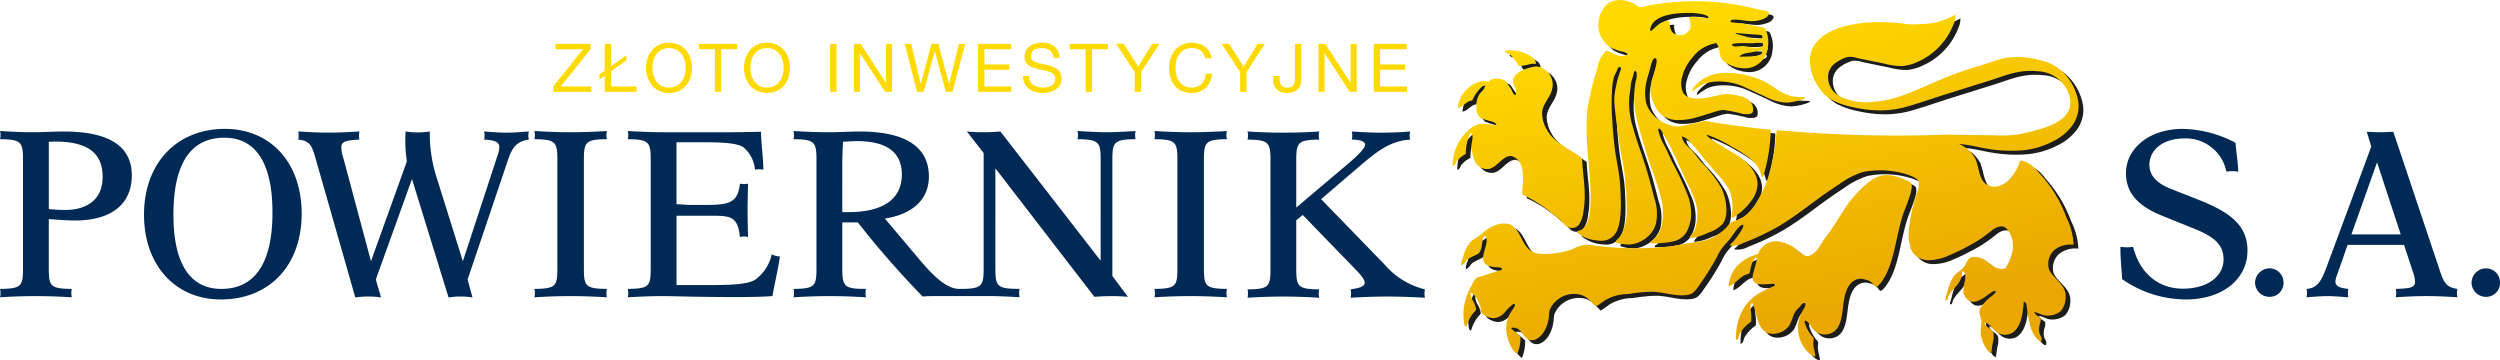 <svg xmlns="http://www.w3.org/2000/svg" xmlns:xlink="http://www.w3.org/1999/xlink" width="326.272" height="47.027" viewBox="0 0 326.272 47.027"><defs><style>.a{fill:#1d1d1b;}.b{fill:url(#a);}.c{fill:#002a55;}.d{fill:#ffda00;}</style><linearGradient id="a" x1="0.328" y1="0.04" x2="0.609" y2="0.892" gradientUnits="objectBoundingBox"><stop offset="0" stop-color="#ffda00"/><stop offset="1" stop-color="#e9a700"/></linearGradient></defs><g transform="translate(-420.593 -43.919)"><path class="a" d="M657.534,90.714a4.472,4.472,0,0,1-.928-5.972c.1-.2.4-.715.086-.78-.23-.049-.51.392-.635.529a5.913,5.913,0,0,0-.548.59,6.164,6.164,0,0,0-.379.886c-.132.3-.233.628-.38.886a2.625,2.625,0,0,1-1.88,1.119c-2.4.255-2.227-2.5-2.975-4.01-.381.141-.228.685-.19,1.119a4.793,4.793,0,0,1,.021,1.328,4.835,4.835,0,0,0-1.456,1.54c-.144.3-.132.734-.527.845,0-3.082,1.153-4.953,3.06-6.121.631-.384,1.338-.647,2.047-.994,0-.113-.084-.151-.126-.228-1.2.011-3.057.491-2.766-1.141.068-.381.228-.779.315-1.2.04-.187.122-.385.15-.553.017-.1.148-.258.127-.38-.019-.1-.124-.133-.277-.122-.685.89-.617,1.982-.82,2.1-1.166.194-1.658,1.346-2.661,1.635.262-2.443,1.8-3.606,3.863-4.245A2.508,2.508,0,0,1,653.06,75.9a4.732,4.732,0,0,1,2.787,1.248c.386.3.888.882,1.6.612a2.967,2.967,0,0,0,1.267-1.267c.336-.547.723-1.091,1.035-1.5.751-.993,1.32-2.016,2-3.039a14.6,14.6,0,0,1,3.61-3.972,3.458,3.458,0,0,1,2.3-.715,6.143,6.143,0,0,1,1.783.46c.4.167,1.052.347,1.193.658.216.479-.172,1.534-.3,1.9-.206.608-.414,1.114-.613,1.643-1.156,3.066-1.2,6.962-3.082,9.415-.137.179-.452.529-.59.529-.167,0-.365-.342-.464-.445a1.759,1.759,0,0,0-1.013-.529,1.65,1.65,0,0,0-1.31.088c-1.007.54-1.323,1.779-1.5,3.164-.17,1.346-.3,2.8-1.162,3.5a2.068,2.068,0,0,1-2.257.172,2.962,2.962,0,0,1-.824-.822c-.2-.289-.371-.671-.865-.761a4.811,4.811,0,0,0,.844,1.837c.11.16.353.382.38.507s-.048.448-.041.654c.016.631.24,1.152.274,1.708A1.075,1.075,0,0,1,657.534,90.714Zm-39.3-1.434a5.481,5.481,0,0,1-.465-1.815,4.082,4.082,0,0,1,.822-2.616c.126-.213.411-.579.3-.719-.1-.122-.172-.034-.337.084a6.089,6.089,0,0,0-.887.867,2.146,2.146,0,0,1-1.477.863c-.566.016-1.495-.346-1.666-.8-.119-.312-.058-.6-.148-.845a5.371,5.371,0,0,0-.318-.673,2.416,2.416,0,0,0-.929-1.057,1.976,1.976,0,0,0,.317,1.122,2.848,2.848,0,0,1,.4,1.094c0,.145-.26.355-.38.507a4.938,4.938,0,0,0-.8,1.5c-.032.084-.063.232-.169.274-.245-.168-.216-.529-.253-.8a6.972,6.972,0,0,1,.864-4.283c.259-.48.458-1.148.908-1.35a8.536,8.536,0,0,1,.845-.255c.528-.172,1.055-.354,1.645-.548.231-.076.749-.126.718-.316-.038-.232-.646-.205-.887-.232a3.635,3.635,0,0,1-.908-.19c-1.409-.578-.17-2.225-.211-3.333a.952.952,0,0,0-.229-.608c-.376.323-.3.78-.383,1.2a2.294,2.294,0,0,1-.381,1.1,4.65,4.65,0,0,1-.719.38,5.456,5.456,0,0,0-.716.382c-.369.273-.425.718-.906.821a2.554,2.554,0,0,1,.274-1.073,4.52,4.52,0,0,1,1.057-2.05c.406-.331,1.121-.708,1.525-1.073a4.419,4.419,0,0,1,1.534-.974,2.868,2.868,0,0,1,2.067-.125c1.035.491,1.351,1.958,2.092,2.891a2.323,2.323,0,0,0,1.581.909,8.413,8.413,0,0,0,2.322-.087,10.655,10.655,0,0,0,2.027-.464,5.231,5.231,0,0,1,1.836-.633,10.237,10.237,0,0,1,1.288.149,40.806,40.806,0,0,0,9.455.1c1.237-.152,2.412-.414,3.694-.612a5.736,5.736,0,0,0,3.862-1.857,4.344,4.344,0,0,1,.7-.719l.044-.019a11.427,11.427,0,0,0,1.6-.715,6.666,6.666,0,0,0,1.711-2.028,16.245,16.245,0,0,0,1.223-2.492,22.755,22.755,0,0,0,.764-2.876,15.64,15.64,0,0,0,.312-1.643c.086-.765.172-1.536.253-2.236a174.338,174.338,0,0,0,21.55.613c.585-.027,1.183-.012,1.774,0,1.7.034,3.609.022,5.467.083a16.14,16.14,0,0,0,1.75-.034,10.5,10.5,0,0,0,1.649-.239,24.267,24.267,0,0,0,2.912-.8c1.615-.582,3.735-1.644,3.081-4.071a4.443,4.443,0,0,0-4.178-3.23c-2.389-.27-4.273.593-6.143,1.183-1.913.6-3.775,1.187-5.656,1.769-1.852.579-3.687,1.247-5.635,1.777a12.635,12.635,0,0,1-3.335.377,16.171,16.171,0,0,1-3.291-.419,10.277,10.277,0,0,1-2.767-.951,5.021,5.021,0,0,1-1.836-1.859,6.023,6.023,0,0,1-.993-2.72c-.228-2.411,1.257-3.683,2.892-4.454,2.482-1.173,6.315-1.347,9.688-.864a9.4,9.4,0,0,0,1.773,0,8.909,8.909,0,0,0,4.474-1.165c.049.008.093-.1.161-.113a2.782,2.782,0,0,1-.241,1.214,8.791,8.791,0,0,1-4.605,4.936,6.021,6.021,0,0,1-2.132.613,9.208,9.208,0,0,1-2.384-.335c-1.107-.221-2.256-.457-3.418-.7a2.886,2.886,0,0,0-1.353-.149,5.153,5.153,0,0,0-1.583.8,2.286,2.286,0,0,0-.906,1.457,2.792,2.792,0,0,0,1.688,2.956,7.8,7.8,0,0,0,4.03.654,14.309,14.309,0,0,0,3.905-.821c2.26-.8,4.432-1.922,6.713-2.767,1.7-.635,3.564-1.164,5.339-1.752a9.825,9.825,0,0,1,1.9-.465,10.752,10.752,0,0,1,4.221.4,5.974,5.974,0,0,1,3.019,1.708,7.049,7.049,0,0,1,1.687,3.038,4.351,4.351,0,0,1-.654,3.736,6.917,6.917,0,0,1-2.616,2.111,10.738,10.738,0,0,1-3.632,1.1,18.156,18.156,0,0,1-4.474-.125c-1.391-.194-2.514-.556-4.052-.674a4.395,4.395,0,0,1,2.174,2.024c.383,1.035.454,2.389,1.16,3.062a1.939,1.939,0,0,0,1.647.442,3.041,3.041,0,0,0,1.392-.715,5.926,5.926,0,0,0,1.584-2.642,4.226,4.226,0,0,1,2.68,1.815,16.945,16.945,0,0,1,3.378,5.615,8.736,8.736,0,0,1,.928,3.545,3.392,3.392,0,0,0-2.574.738,2.505,2.505,0,0,0-.656,2.45c.525,1.312,2.484,1.993,2.154,4.032a2.613,2.613,0,0,1-.634,1.457,2.7,2.7,0,0,1-1.668.571c-.749.03-1.135-.377-1.772-.468a.994.994,0,0,0,.381.468c.122.1.426.255.464.422a2.244,2.244,0,0,1-.127.738,2.54,2.54,0,0,0-.041,1.1c.115.441.437.634.233,1.076-.242.031-.409-.179-.55-.316-.917-.9-1.106-2.655-1.351-4.283-.04-.263-.064-.514-.379-.552-.122,1.754-.4,3.306-1.48,4.055a1.87,1.87,0,0,1-2.088-.13c-.53-.41-.842-1.027-1.542-1.225.071.685.98.773,1.161,1.4a3.236,3.236,0,0,1-.105,1.328c-.072.441-.131.859-.189,1.289-.234-.022-.393-.239-.528-.422a5.576,5.576,0,0,1-.845-2.005,12.259,12.259,0,0,1,.107-1.624c-.018-.685-.474-1.175-.169-1.818a6.144,6.144,0,0,1,1.582-1.643c.174-.164.4-.319.464-.552-.282-.152-.574.126-.823.3-.6.414-1.795,1.453-2.7.905a1.763,1.763,0,0,1-.718-1.012,5.619,5.619,0,0,1,.19-1.559c.074-.487.155-1.165-.359-1.29.038,1.746-1.3,2.153-1.836,3.4-.042.1-.055.517-.275.422-.123-.049-.076-.057-.065-.19a4.143,4.143,0,0,1,.192-.632,6.323,6.323,0,0,1,.929-2.363c.351-.433.914-.711,1.244-1.1.4-.472.451-1.286,1.246-1.37a2.611,2.611,0,0,1,1.224.229c.973.4,1.479,1.59,2.975,1.27.682-1.08,1.428-2.814.7-4.352-.239-.5-.544-1.126-1.224-1.138a2.1,2.1,0,0,0-1.224.526c-.362.266-.681.525-.993.76a16.478,16.478,0,0,1-2.174,1.331,25.652,25.652,0,0,1-2.364,1.139,6.417,6.417,0,0,1-2.85.653,2.471,2.471,0,0,1-2.152-1.351,6.16,6.16,0,0,1-.252-3.081,21.262,21.262,0,0,1,.97-4.283,2.842,2.842,0,0,0,.275-1.5c-.119-.445-.932-.757-1.352-.909a11.513,11.513,0,0,0-5.929-.38,10.426,10.426,0,0,0-3,1.521c-.94.62-1.851,1.233-2.679,1.838-1.726,1.258-3.438,2.6-5.319,3.713a31.776,31.776,0,0,1-4.6,2.176,2.7,2.7,0,0,1-1.771.335c-.018-.16.164-.228.252-.316a8.627,8.627,0,0,0,1.2-1.582,1.778,1.778,0,0,0,.317-.761c-.241-.118-.461.144-.59.277-.481.487-.83,1.134-1.288,1.667-.309.362-.625.692-.907,1.058a7.065,7.065,0,0,0-.718,1.244,33.539,33.539,0,0,1-2.279,3.606,3.778,3.778,0,0,1-.907,1.058c-.8.46-2.34.229-3.315.042a14.657,14.657,0,0,0-1.667-.232,12.646,12.646,0,0,0-1.773.083c-.588.042-1.154.157-1.709.211a5.924,5.924,0,0,0-2.955.844c-.367.266-.722.535-1.12.784-.785-.671-1.177-1.427-2.342-1.606a3.46,3.46,0,0,0-3.716,2.07,5.069,5.069,0,0,0-.105.886c-.151,1.305-.8,2.655-1.9,3a1.374,1.374,0,0,1-.55.019c-1.05-.232-1.047-1.811-2.469-1.583.008.133.157.213.254.3a11.11,11.11,0,0,1,.949.821,5.255,5.255,0,0,1-.42,2.283A2.569,2.569,0,0,1,618.235,89.28Zm14.2-13.128c-.113-.027-.332-.068-.36-.148-.055-.16.283-.419.36-.506.923-1.039,1.186-2.872,1.055-4.748-.039-.559-.018-1.072-.085-1.586-.068-.529-.092-1.05-.126-1.56a26,26,0,0,0-.464-2.914c-.342-1.913-.621-3.956-.845-5.953a10.376,10.376,0,0,1-.085-1.624,9.834,9.834,0,0,1,.233-1.457,8.265,8.265,0,0,1,.338-1.351c.073-.19.14-.437.211-.635.093-.247.17-.335-.063-.525-.276.065-.319.381-.421.59s-.231.448-.318.677a6.89,6.89,0,0,0-.274,1.731,28.527,28.527,0,0,0,.021,3.8c.06,1.267.176,2.5.318,3.69.219,1.845.649,3.333.738,5.257.089,1.85.188,4.106-.379,5.489a2.2,2.2,0,0,1-2.47,1.435,4.678,4.678,0,0,1-2.6-.909c-.13-.1-.234-.141-.168-.275.056-.113.413-.158.506-.209,1.351-.738,1.28-3.629,1.2-5.721-.04-1.081-.158-2.169-.231-3.249a36.634,36.634,0,0,1-.189-6.584,37.846,37.846,0,0,1,1.349-5.6,3.86,3.86,0,0,1,1.183-2.279c.722.27,1.785,1.138,2.744.506a1.008,1.008,0,0,0-.527-.316,6.753,6.753,0,0,1-1.858-.654,3.937,3.937,0,0,1-1.35-2.005,3.749,3.749,0,0,1,.4-2.7,2.411,2.411,0,0,1,2.047-1.391,4.105,4.105,0,0,1,2.576.757,1.541,1.541,0,0,0,.276.19,5.11,5.11,0,0,0,.991-.209,32.871,32.871,0,0,1,14.015.357c.275.076.611.133.991.213.355.068.807.133.867.316.089.281-.248.578-.382.673a3.85,3.85,0,0,1-2.236.426c-.6-.033-1.171-.183-1.859-.171-.211,0-.48.039-.506.149-.056.228.217.217.445.232a21.643,21.643,0,0,1,3.459.59,2.259,2.259,0,0,1,.528.125,1.447,1.447,0,0,1,.253.529,3.747,3.747,0,0,1,.17,1.963,3.016,3.016,0,0,1-3.356,2.743,4.57,4.57,0,0,1-2.257-.8,1.585,1.585,0,0,1-.424-.441c-.339-.608-.2-1.48-.7-2.028a4.83,4.83,0,0,0-3.123,1.9,5.96,5.96,0,0,0-1.309,2.446,3.057,3.057,0,0,0,.042,1.963c.579,1.373,2.928.887,4.348.572a10.434,10.434,0,0,1,1.183-.232,4.124,4.124,0,0,1,1.265.106c.943.19,1.828.4,2.2,1.1a1.51,1.51,0,0,1,.168,1.118c-.156.335-.765.323-1.245.278a22.689,22.689,0,0,0-2.554-.529,4.312,4.312,0,0,0-1.266.274c-.779.232-1.56.5-2.365.719a8.057,8.057,0,0,1-2.722.316c-1.843-.183-2.679-1.476-3.082-3.082-.433-1.742.49-2.9.676-4.478.025-.217,0-.482-.211-.5-.319-.034-.509.851-.611,1.244-.156.582-.275.947-.4,1.434a6.42,6.42,0,0,0-.128,3.208,4.356,4.356,0,0,0,2.807,2.722,3.267,3.267,0,0,0,1.542.3,12.891,12.891,0,0,0,1.625-.361c.544-.122,1.076-.248,1.625-.358a.159.159,0,0,1,.041,0,6.429,6.429,0,0,1,1.056.171c2.471.388,4.928.719,7.556.97a22.833,22.833,0,0,1-.824,5.55c-.013.06-.115.639-.3.613-.105-.015-.156-.362-.211-.529a3.4,3.4,0,0,0-.75-1.29,5.18,5.18,0,0,0-.706-.651,17.742,17.742,0,0,0-2.236-1.437,18.542,18.542,0,0,0-3.315-1.6c-.014.167.155.266.252.356a8.979,8.979,0,0,0,1.163.8c1.579,1.035,3.423,1.787,4.5,3.332a3.454,3.454,0,0,1,.7,1.925,3.757,3.757,0,0,1-.635,1.963,8.125,8.125,0,0,1-2.3,2.278c-.086.061-.244.24-.379.126-.177-.08-.068-.255-.042-.38a5.766,5.766,0,0,0-.382-3.272,13.534,13.534,0,0,0-1.92-2.426c-.636-.8-1.347-1.568-1.984-2.385-.309-.4-.64-.807-.991-1.179a2.684,2.684,0,0,0-1.246-.932c.076.772.7,1.255,1.2,1.753s.893,1.1,1.351,1.624a16.312,16.312,0,0,1,2.6,3.355c.6,1.2,1.077,3.629.128,4.77a4.689,4.689,0,0,1-1.88,1.1,6.637,6.637,0,0,1-2.3.674c-.3-.1.448-.674.591-1.077a5.453,5.453,0,0,0,.243-.909,10.234,10.234,0,0,0,.094-1.094,4.7,4.7,0,0,0-.358-1.922c-.39-1.073-1-2.191-1.456-3.207-.723-1.6-1.406-3.207-2.259-4.729-.145-.258-.416-.726-.654-1.1-.075-.118-.214-.289-.338-.232s.049.532.063.59a7.153,7.153,0,0,0,.7,1.625c.374.707.674,1.434.993,2.088a43.147,43.147,0,0,1,1.984,4.2,6.892,6.892,0,0,1,.506,2.6,4.906,4.906,0,0,1-.634,2.451,2.685,2.685,0,0,1-1.9,1.2,11.563,11.563,0,0,1-2.785.209c-.066-.244.1-.25.168-.292a3.464,3.464,0,0,0,1.392-2.534,7.784,7.784,0,0,0-.169-3.058c-.431-1.807-1.182-3.611-1.688-5.215-.538-1.712-1.087-3.481-1.54-5.364A11.462,11.462,0,0,1,634.676,55a2.777,2.777,0,0,0,.1-1.1c-.029-.1-.091-.237-.211-.213-.143.031-.227.6-.275.761-.094.328-.189.579-.23.8-.062.323-.057.639-.105.928-.053.308-.1.593-.128.886a10.218,10.218,0,0,0,.381,3.652c.577,2.157,1.379,4.15,1.983,6.227.279.958.6,2.134.867,3.249a6.285,6.285,0,0,1,.231,3.484,3.76,3.76,0,0,1-1.9,2.214,3.417,3.417,0,0,1-1.6.445h-.1A4.9,4.9,0,0,1,632.439,76.152ZM650.408,51.11a9.281,9.281,0,0,1-1.147.221c-.38.072-.938.205-1.021.494.537-.053,1.481,0,2.117-.113.448-.085,1.067-.27.718-.7l-.061,0A3.9,3.9,0,0,0,650.408,51.11Zm-.3-.475c.663.045,1.448-.027,1.1-.636-.015-.1-1.037.061-1.307.061-.832,0-2.775-.095-2.661.213.221.358.855.148,1.308.148S649.651,50.6,650.105,50.635Zm-2.323-1.788c-.022,0,.421.106.4.111.427.121.461.11.9.243a3.714,3.714,0,0,0,2.112.229.5.5,0,0,0-.106-.442c-1.07-.083-1.831-.133-2.9-.22-.009,0-.074,0-.153-.011s-.141-.012-.2-.012C647.722,48.745,647.65,48.766,647.782,48.847Zm-8.694-1.693a2.478,2.478,0,0,0,.317,1.411,1.436,1.436,0,0,0,2.384-.463,2.142,2.142,0,0,0-.042-.948c-.039-.167-.176-.335-.106-.509a5.728,5.728,0,0,1,1.41.051,6.988,6.988,0,0,0,1.1.075.211.211,0,0,0-.088-.225,2.047,2.047,0,0,0-.862-.3c-.185-.042-.4-.058-.592-.092a8.662,8.662,0,0,0-1.454-.039c-1.778.019-3.84.384-4.433,1.625-.117.244-.267.7-.063.739.709-.575,1.2-1.33,2.337-1.33ZM626.106,74.147c-.567-.114-.869-.62-1.245-.975-.171-.158-.392-.308-.59-.46a18.134,18.134,0,0,0-4.432-2.937c.119-1.54.366-3.366-.422-4.348a1.789,1.789,0,0,0-1.034-.654,1.463,1.463,0,0,0-.676.19c-.716.369-1.278,1.252-2.088,1.481a1.774,1.774,0,0,1-1.753-.654,3.044,3.044,0,0,1-.422-1.035,6.428,6.428,0,0,1-.211-1.225c-.012-.578.415-1.483-.127-1.8a6.644,6.644,0,0,0-.611,2.788,4.036,4.036,0,0,0-1.184.928c-.156.213-.193.582-.526.633a6.17,6.17,0,0,1,2.132-4.73,2.915,2.915,0,0,1,1.519-.78,9.138,9.138,0,0,1,2.047.233c.035-.456-.7-.544-1.1-.674a5.56,5.56,0,0,1-1.012-.361,1.756,1.756,0,0,1-.485-1.2,3.023,3.023,0,0,1,.357-1.8c.266-.407.746-.7.8-1.244-.245-.087-.418.187-.549.316a5.488,5.488,0,0,0-1.161,1.689c-.863.088-1.085.814-1.878.97a3.6,3.6,0,0,1,1.1-2.344A3.463,3.463,0,0,1,614.815,55a4.95,4.95,0,0,0,.57.064c.151-.014.282-.217.422-.274a2.267,2.267,0,0,1,1.836.168,2.587,2.587,0,0,1,.4.548c.13.19.288.383.38.551.157.278.207.647.57.779.338-.757-.352-1.194-.337-1.857a1.208,1.208,0,0,1,.358-.779,3.07,3.07,0,0,1,1.2-.751,7.566,7.566,0,0,1,1.436-.372,2.4,2.4,0,0,1,2.173,2.662c-.167,1.385-1.354,2.161-1.372,3.48a4.479,4.479,0,0,0,.634,2.13c.982,1.8,3.052,2.5,4.58,3.717.1,2.218.613,4.625.19,6.9a3.835,3.835,0,0,1-.634,1.838,1.2,1.2,0,0,1-.868.363A1.3,1.3,0,0,1,626.106,74.147Zm25.477-17.118c-.792-.355-1.606-.761-2.407-1.1a7.844,7.844,0,0,0-4.307-.845,4.982,4.982,0,0,0-1.414.335,9.451,9.451,0,0,0-1.35.887c-.142-.068.016-.328.086-.435a4.155,4.155,0,0,1,.81-.79,4.374,4.374,0,0,1,1.362-.8,6.465,6.465,0,0,1,2.068-.361,11.048,11.048,0,0,1,1.372.084,11.975,11.975,0,0,1,3.271.867,12.305,12.305,0,0,1,1.752,1.013,5.739,5.739,0,0,0,2.385,1.118c.81.137,1.537.027,1.583.149.1.177-1.558.65-2.47.653h-.017A6.5,6.5,0,0,1,651.583,57.029ZM619.374,53a4.529,4.529,0,0,0-1.119-1.476c-.219-.146-.51-.141-.654-.4.121-.153.383-.141.7-.126a4.85,4.85,0,0,1,3.06,1.035,1.222,1.222,0,0,1,.3.7,1.146,1.146,0,0,1-.352.018,1.3,1.3,0,0,0-.283.005,8.957,8.957,0,0,1-1.354.279A1.5,1.5,0,0,1,619.374,53Z"/><path class="b" d="M656.927,90.213A4.472,4.472,0,0,1,656,84.241c.1-.194.4-.715.084-.78-.227-.045-.508.392-.633.529a5.345,5.345,0,0,0-.548.59,5.981,5.981,0,0,0-.381.886,9.031,9.031,0,0,1-.381.886,2.606,2.606,0,0,1-1.877,1.119c-2.4.255-2.228-2.5-2.976-4.01-.381.141-.227.686-.189,1.12a4.917,4.917,0,0,1,.021,1.331,4.787,4.787,0,0,0-1.458,1.541c-.144.292-.13.73-.526.844,0-3.085,1.153-4.957,3.06-6.12.632-.39,1.337-.647,2.047-.994,0-.118-.084-.156-.127-.231-1.2.011-3.055.49-2.764-1.142.068-.381.227-.777.314-1.2.039-.186.121-.384.15-.547.017-.1.147-.263.125-.381-.017-.1-.122-.133-.275-.125-.685.89-.619,1.982-.82,2.1-1.167.191-1.658,1.343-2.661,1.632.26-2.442,1.8-3.6,3.863-4.245a2.506,2.506,0,0,1,2.407-1.643,4.7,4.7,0,0,1,2.785,1.244c.388.305.888.883,1.606.613a2.942,2.942,0,0,0,1.265-1.267c.337-.544.724-1.088,1.034-1.5.751-.989,1.322-2.012,2.006-3.039a14.531,14.531,0,0,1,3.61-3.968,3.434,3.434,0,0,1,2.3-.718,6.081,6.081,0,0,1,1.782.464c.4.164,1.053.343,1.193.655.214.479-.172,1.533-.294,1.9-.207.612-.413,1.118-.614,1.647-1.156,3.066-1.2,6.957-3.081,9.411-.138.179-.454.528-.591.528-.167,0-.365-.342-.464-.445a1.75,1.75,0,0,0-1.013-.525,1.639,1.639,0,0,0-1.31.084c-1.007.544-1.324,1.784-1.5,3.164-.168,1.351-.294,2.8-1.16,3.5a2.086,2.086,0,0,1-2.259.171,2.958,2.958,0,0,1-.823-.825c-.2-.29-.371-.67-.865-.76a4.761,4.761,0,0,0,.844,1.837c.11.16.353.381.381.506s-.049.449-.043.654c.017.635.242,1.156.275,1.712A1.1,1.1,0,0,1,656.927,90.213Zm-39.3-1.435a5.487,5.487,0,0,1-.464-1.813,4.069,4.069,0,0,1,.823-2.617c.125-.21.409-.575.294-.716-.1-.124-.172-.038-.338.085a6.112,6.112,0,0,0-.886.864,2.14,2.14,0,0,1-1.477.863c-.567.014-1.495-.346-1.667-.8-.119-.312-.058-.6-.148-.844a5.127,5.127,0,0,0-.317-.677,2.4,2.4,0,0,0-.929-1.054,1.956,1.956,0,0,0,.317,1.118,2.849,2.849,0,0,1,.4,1.1c0,.144-.258.358-.379.509a4.971,4.971,0,0,0-.8,1.5c-.03.084-.06.233-.168.274-.245-.171-.216-.532-.252-.8a6.988,6.988,0,0,1,.864-4.287c.259-.48.459-1.145.908-1.351.26-.114.555-.157.845-.251.529-.179,1.056-.358,1.645-.548.232-.076.749-.129.717-.319-.035-.232-.644-.206-.886-.232a3.46,3.46,0,0,1-.907-.191c-1.409-.574-.172-2.226-.211-3.333a.939.939,0,0,0-.231-.6c-.374.32-.293.78-.382,1.2a2.331,2.331,0,0,1-.38,1.1,4.92,4.92,0,0,1-.717.381,5.223,5.223,0,0,0-.717.376c-.37.275-.425.723-.909.826a2.586,2.586,0,0,1,.275-1.077A4.484,4.484,0,0,1,612.6,75.4c.406-.334,1.123-.711,1.526-1.076a4.445,4.445,0,0,1,1.534-.974,2.888,2.888,0,0,1,2.07-.125c1.033.491,1.35,1.959,2.089,2.891a2.317,2.317,0,0,0,1.583.909,8.546,8.546,0,0,0,2.321-.084,10.8,10.8,0,0,0,2.026-.468,5.216,5.216,0,0,1,1.837-.631,10.887,10.887,0,0,1,1.287.148,41.008,41.008,0,0,0,9.455.107c1.237-.156,2.41-.419,3.694-.613a6.435,6.435,0,0,0,1.2-.213,6.563,6.563,0,0,0,2.658-1.647,4.3,4.3,0,0,1,.7-.715.2.2,0,0,1,.043-.023,11.386,11.386,0,0,0,1.6-.715,6.6,6.6,0,0,0,1.708-2.028,15.741,15.741,0,0,0,1.225-2.491,22.456,22.456,0,0,0,.764-2.876,15.483,15.483,0,0,0,.312-1.64c.086-.768.172-1.536.253-2.236a175.042,175.042,0,0,0,21.55.612c.585-.031,1.183-.012,1.774,0,1.7.03,3.609.019,5.466.084a16.371,16.371,0,0,0,1.75-.038,10.81,10.81,0,0,0,1.649-.236,25.908,25.908,0,0,0,2.911-.8c1.616-.586,3.735-1.647,3.083-4.073a4.447,4.447,0,0,0-4.179-3.23c-2.39-.269-4.273.594-6.143,1.183-1.914.6-3.775,1.187-5.656,1.773-1.854.575-3.688,1.244-5.637,1.773a12.775,12.775,0,0,1-3.334.38,16.361,16.361,0,0,1-3.292-.421,10.347,10.347,0,0,1-2.765-.951,5.011,5.011,0,0,1-1.836-1.856,5.974,5.974,0,0,1-.992-2.724c-.23-2.408,1.255-3.682,2.891-4.451,2.482-1.171,6.314-1.35,9.688-.867a9.171,9.171,0,0,0,1.772,0,8.9,8.9,0,0,0,4.475-1.16c.049.007.092-.1.161-.118a2.741,2.741,0,0,1-.243,1.213,8.792,8.792,0,0,1-4.6,4.942,6.031,6.031,0,0,1-2.131.608,9.027,9.027,0,0,1-2.386-.335c-1.1-.221-2.256-.453-3.419-.7a2.857,2.857,0,0,0-1.349-.148,5.086,5.086,0,0,0-1.584.8,2.267,2.267,0,0,0-.908,1.453,2.79,2.79,0,0,0,1.689,2.957,7.778,7.778,0,0,0,4.031.653,14.085,14.085,0,0,0,3.9-.822c2.261-.8,4.431-1.917,6.71-2.765,1.707-.636,3.566-1.165,5.341-1.75a9.655,9.655,0,0,1,1.9-.468,10.833,10.833,0,0,1,4.223.4,5.971,5.971,0,0,1,3.017,1.708,7.072,7.072,0,0,1,1.688,3.04,4.37,4.37,0,0,1-.653,3.739,6.889,6.889,0,0,1-2.618,2.107,10.777,10.777,0,0,1-3.63,1.1,18.336,18.336,0,0,1-4.475-.126c-1.391-.2-2.515-.554-4.054-.677a4.38,4.38,0,0,1,2.175,2.029c.384,1.031.454,2.385,1.161,3.057a1.932,1.932,0,0,0,1.646.446,3.041,3.041,0,0,0,1.394-.719,5.889,5.889,0,0,0,1.582-2.64c1.273.113,1.968,1.042,2.68,1.819a16.875,16.875,0,0,1,3.377,5.611,8.76,8.76,0,0,1,.929,3.545,3.393,3.393,0,0,0-2.575.742A2.5,2.5,0,0,0,688,79.049c.523,1.316,2.484,2,2.153,4.032a2.621,2.621,0,0,1-.633,1.457,2.661,2.661,0,0,1-1.668.567c-.751.038-1.134-.373-1.773-.461a.959.959,0,0,0,.38.461c.124.1.426.262.464.426a2.225,2.225,0,0,1-.127.738,2.483,2.483,0,0,0-.041,1.1c.114.441.436.635.233,1.08-.242.032-.41-.178-.551-.319-.916-.9-1.105-2.651-1.35-4.283-.039-.263-.065-.514-.381-.548-.119,1.75-.394,3.3-1.478,4.051a1.871,1.871,0,0,1-2.088-.125c-.529-.415-.843-1.031-1.542-1.225.07.681.979.768,1.162,1.392a3.25,3.25,0,0,1-.106,1.328c-.07.445-.132.859-.189,1.289-.233-.019-.393-.239-.529-.421a5.567,5.567,0,0,1-.843-2.005,12.145,12.145,0,0,1,.105-1.624c-.018-.685-.474-1.175-.17-1.814a6.2,6.2,0,0,1,1.583-1.647c.174-.163.4-.315.465-.548-.281-.152-.573.126-.824.293-.6.415-1.794,1.457-2.7.909a1.775,1.775,0,0,1-.717-1.014,5.63,5.63,0,0,1,.191-1.561c.073-.482.155-1.164-.359-1.286.038,1.747-1.3,2.15-1.836,3.4-.043.1-.054.514-.275.423-.121-.054-.075-.061-.063-.19a3.818,3.818,0,0,1,.19-.633,6.373,6.373,0,0,1,.928-2.365c.352-.43.915-.711,1.247-1.1.4-.475.451-1.289,1.246-1.373a2.576,2.576,0,0,1,1.224.232c.972.4,1.48,1.586,2.976,1.267.681-1.08,1.427-2.815.7-4.348-.239-.507-.544-1.13-1.226-1.141a2.106,2.106,0,0,0-1.224.528c-.36.263-.68.525-.991.76a16.628,16.628,0,0,1-2.173,1.328,24.66,24.66,0,0,1-2.364,1.137,6.464,6.464,0,0,1-2.85.658,2.472,2.472,0,0,1-2.152-1.35,6.165,6.165,0,0,1-.253-3.081,21.442,21.442,0,0,1,.971-4.288,2.825,2.825,0,0,0,.274-1.5c-.118-.441-.932-.757-1.35-.909a11.611,11.611,0,0,0-5.932-.381,10.414,10.414,0,0,0-3,1.522c-.941.62-1.853,1.232-2.68,1.837-1.727,1.263-3.438,2.6-5.318,3.717a31.312,31.312,0,0,1-4.6,2.172,2.708,2.708,0,0,1-1.773.338c-.017-.163.166-.229.253-.32a8.485,8.485,0,0,0,1.2-1.583,1.787,1.787,0,0,0,.317-.757c-.243-.121-.461.141-.59.274-.482.487-.831,1.134-1.289,1.666-.308.362-.625.693-.907,1.054a7.541,7.541,0,0,0-.717,1.248,33.665,33.665,0,0,1-2.278,3.61,3.732,3.732,0,0,1-.909,1.053c-.8.464-2.339.229-3.314.041A16.083,16.083,0,0,0,636.455,82a13.252,13.252,0,0,0-1.775.084c-.585.042-1.152.16-1.709.213a5.905,5.905,0,0,0-2.954.843c-.367.264-.723.534-1.119.78-.787-.669-1.177-1.426-2.344-1.6a3.457,3.457,0,0,0-3.715,2.066,5.05,5.05,0,0,0-.1.886c-.152,1.305-.806,2.655-1.9,3a1.268,1.268,0,0,1-.549.023c-1.051-.232-1.048-1.814-2.471-1.587.009.138.158.218.255.3a11.683,11.683,0,0,1,.949.825,5.245,5.245,0,0,1-.422,2.279A2.586,2.586,0,0,1,617.628,88.779Zm14.2-13.127c-.112-.027-.331-.069-.358-.149-.058-.158.281-.418.358-.506.923-1.038,1.188-2.872,1.055-4.747-.038-.56-.018-1.069-.085-1.583-.068-.532-.094-1.053-.127-1.563a26,26,0,0,0-.464-2.914c-.341-1.913-.621-3.956-.844-5.949a10.193,10.193,0,0,1-.085-1.628,9.5,9.5,0,0,1,.234-1.453,8.214,8.214,0,0,1,.337-1.354c.07-.185.138-.437.21-.631.094-.251.17-.335-.064-.529-.274.068-.318.381-.421.593s-.23.446-.317.678a6.8,6.8,0,0,0-.274,1.726,28.107,28.107,0,0,0,.021,3.8c.06,1.265.175,2.507.316,3.693.22,1.845.648,3.329.739,5.254.088,1.849.187,4.108-.38,5.489a2.2,2.2,0,0,1-2.469,1.434,4.7,4.7,0,0,1-2.6-.9c-.13-.1-.234-.141-.17-.274.059-.118.414-.16.508-.213,1.351-.738,1.282-3.629,1.2-5.718-.041-1.084-.158-2.168-.231-3.252a36.721,36.721,0,0,1-.19-6.585,38.025,38.025,0,0,1,1.352-5.6A3.838,3.838,0,0,1,630.27,50.5c.721.266,1.784,1.137,2.744.5a1.013,1.013,0,0,0-.528-.316,6.548,6.548,0,0,1-1.857-.653,3.9,3.9,0,0,1-1.351-2.005,3.757,3.757,0,0,1,.4-2.7,2.417,2.417,0,0,1,2.048-1.392,4.082,4.082,0,0,1,2.574.761,1.788,1.788,0,0,0,.276.185,4.575,4.575,0,0,0,.991-.209,32.881,32.881,0,0,1,14.014.357c.277.08.612.138.993.212.353.069.807.134.864.317.092.285-.246.578-.379.677a3.889,3.889,0,0,1-2.238.423c-.6-.035-1.169-.184-1.857-.172-.212,0-.481.038-.507.149-.055.229.219.217.444.232a22.16,22.16,0,0,1,3.461.589,2.039,2.039,0,0,1,.527.13,1.412,1.412,0,0,1,.253.525,3.775,3.775,0,0,1,.169,1.963,3.019,3.019,0,0,1-3.355,2.746,4.654,4.654,0,0,1-2.259-.8,1.661,1.661,0,0,1-.422-.441c-.339-.607-.2-1.48-.7-2.027a4.825,4.825,0,0,0-3.122,1.9,5.929,5.929,0,0,0-1.308,2.45,3.058,3.058,0,0,0,.041,1.963c.58,1.369,2.93.882,4.349.566a10.52,10.52,0,0,1,1.182-.228,4.229,4.229,0,0,1,1.265.1c.943.19,1.826.407,2.2,1.1a1.519,1.519,0,0,1,.17,1.119c-.157.335-.766.324-1.246.275a23.823,23.823,0,0,0-2.554-.529,4.563,4.563,0,0,0-1.265.275c-.779.232-1.559.5-2.365.718a8.012,8.012,0,0,1-2.722.316c-1.844-.183-2.68-1.472-3.082-3.082-.435-1.742.491-2.894.677-4.474.023-.22,0-.487-.212-.5-.318-.031-.508.852-.612,1.243-.155.583-.274.949-.4,1.436a6.407,6.407,0,0,0-.127,3.209,4.37,4.37,0,0,0,2.806,2.724,3.332,3.332,0,0,0,1.542.293,13.835,13.835,0,0,0,1.625-.358c.546-.125,1.077-.248,1.625-.361a.212.212,0,0,0,.041,0,6.375,6.375,0,0,1,1.057.171c2.471.388,4.927.719,7.555.969a22.857,22.857,0,0,1-.823,5.55c-.015.061-.116.639-.3.612-.107-.015-.156-.361-.211-.528a3.466,3.466,0,0,0-.751-1.29,5.789,5.789,0,0,0-.7-.65A17.663,17.663,0,0,0,646.67,63.1a18.191,18.191,0,0,0-3.313-1.606c-.016.168.155.267.253.358a8.209,8.209,0,0,0,1.16.8c1.581,1.038,3.423,1.787,4.5,3.336a3.4,3.4,0,0,1,.7,1.921,3.737,3.737,0,0,1-.633,1.963,8.067,8.067,0,0,1-2.3,2.278c-.085.066-.245.245-.379.126-.179-.079-.068-.255-.043-.381a5.777,5.777,0,0,0-.379-3.271,13.794,13.794,0,0,0-1.921-2.427c-.637-.791-1.348-1.564-1.984-2.385-.308-.4-.64-.807-.992-1.18a2.7,2.7,0,0,0-1.247-.928c.077.769.706,1.252,1.2,1.75s.892,1.1,1.35,1.628a16.111,16.111,0,0,1,2.6,3.355c.6,1.2,1.076,3.63.125,4.767a4.686,4.686,0,0,1-1.878,1.1,6.645,6.645,0,0,1-2.3.677c-.294-.1.449-.677.591-1.076a5.725,5.725,0,0,0,.244-.909c.063-.35.07-.773.094-1.1a4.7,4.7,0,0,0-.359-1.917c-.391-1.076-1-2.2-1.456-3.21-.724-1.606-1.4-3.2-2.259-4.729-.145-.259-.416-.726-.655-1.1-.074-.117-.214-.289-.336-.232s.047.534.062.594a7.112,7.112,0,0,0,.7,1.62c.375.708.673,1.435.991,2.093a42.013,42.013,0,0,1,1.984,4.2,6.81,6.81,0,0,1,.508,2.595,4.905,4.905,0,0,1-.633,2.449,2.673,2.673,0,0,1-1.9,1.2,11.765,11.765,0,0,1-2.787.212c-.066-.243.1-.254.168-.3a3.467,3.467,0,0,0,1.394-2.534,7.8,7.8,0,0,0-.17-3.058c-.431-1.807-1.184-3.606-1.688-5.215-.539-1.713-1.088-3.481-1.54-5.36a11.5,11.5,0,0,1-.064-4.71,2.783,2.783,0,0,0,.106-1.1c-.03-.1-.091-.232-.212-.209-.141.026-.227.6-.274.756-.1.332-.19.579-.231.8-.061.327-.057.643-.106.928-.051.308-.094.594-.128.887a10.186,10.186,0,0,0,.382,3.651c.577,2.16,1.38,4.151,1.984,6.227.277.959.6,2.138.865,3.248a6.3,6.3,0,0,1,.231,3.485,3.77,3.77,0,0,1-1.9,2.218,3.485,3.485,0,0,1-1.6.442l-.116,0A4.878,4.878,0,0,1,631.832,75.652ZM649.8,50.614a10.037,10.037,0,0,1-1.146.216c-.38.076-.94.21-1.023.5.54-.053,1.483,0,2.12-.114.446-.084,1.067-.27.717-.7l-.053,0A4,4,0,0,0,649.8,50.614Zm-.3-.481c.664.05,1.449-.025,1.1-.631-.016-.1-1.039.058-1.309.058-.83,0-2.773-.091-2.66.217.22.356.856.144,1.308.144S649.045,50.1,649.5,50.134Zm-2.322-1.787c-.022,0,.419.107.4.111.424.122.459.11.9.243a3.757,3.757,0,0,0,2.113.232.513.513,0,0,0-.107-.445c-1.069-.084-1.832-.132-2.9-.221a1.115,1.115,0,0,1-.165-.01c-.064-.005-.137-.01-.2-.01C647.114,48.246,647.045,48.266,647.176,48.346Zm-8.695-1.692a2.512,2.512,0,0,0,.315,1.411,1.435,1.435,0,0,0,2.386-.464,2.137,2.137,0,0,0-.042-.947c-.04-.164-.176-.331-.1-.51a5.682,5.682,0,0,1,1.4.053,6.936,6.936,0,0,0,1.107.076.208.208,0,0,0-.088-.228,2.129,2.129,0,0,0-.86-.3c-.186-.041-.4-.057-.592-.087a8.988,8.988,0,0,0-1.456-.041c-1.779.019-3.84.388-4.432,1.624-.116.244-.266.7-.063.738.707-.573,1.194-1.328,2.334-1.328ZM625.5,73.647c-.567-.114-.87-.62-1.244-.97-.172-.164-.394-.311-.591-.464a18.038,18.038,0,0,0-4.432-2.933c.117-1.541.365-3.367-.423-4.348a1.766,1.766,0,0,0-1.034-.658,1.493,1.493,0,0,0-.675.19c-.717.369-1.278,1.252-2.091,1.48a1.768,1.768,0,0,1-1.751-.655,3,3,0,0,1-.422-1.034,6.242,6.242,0,0,1-.21-1.225c-.013-.573.415-1.484-.129-1.792a6.683,6.683,0,0,0-.612,2.785,3.981,3.981,0,0,0-1.181.928c-.157.217-.193.586-.528.631a6.165,6.165,0,0,1,2.131-4.724,2.922,2.922,0,0,1,1.521-.784,9.125,9.125,0,0,1,2.047.236c.036-.46-.7-.548-1.1-.677a5.659,5.659,0,0,1-1.013-.358,1.778,1.778,0,0,1-.486-1.206,3,3,0,0,1,.359-1.791c.266-.411.746-.7.8-1.248-.244-.087-.416.187-.548.32a5.46,5.46,0,0,0-1.161,1.685c-.865.087-1.085.818-1.877.97a3.589,3.589,0,0,1,1.1-2.34,3.465,3.465,0,0,1,2.259-1.164,5.213,5.213,0,0,0,.57.065c.152-.015.283-.213.422-.274a2.292,2.292,0,0,1,1.836.167,2.647,2.647,0,0,1,.4.552c.13.19.286.384.379.548.158.277.208.65.571.78.337-.757-.352-1.2-.338-1.857a1.223,1.223,0,0,1,.36-.78,3.14,3.14,0,0,1,1.2-.749,7.233,7.233,0,0,1,1.435-.369,2.391,2.391,0,0,1,2.174,2.659c-.167,1.385-1.354,2.161-1.372,3.481a4.508,4.508,0,0,0,.634,2.134c.982,1.795,3.054,2.495,4.58,3.713.1,2.22.613,4.624.19,6.9a3.8,3.8,0,0,1-.634,1.832,1.194,1.194,0,0,1-.864.365A1.277,1.277,0,0,1,625.5,73.647Zm25.477-17.118c-.791-.35-1.607-.757-2.408-1.1a7.861,7.861,0,0,0-4.3-.844,5.007,5.007,0,0,0-1.414.338,9.535,9.535,0,0,0-1.352.883c-.141-.069.015-.324.088-.434a4.206,4.206,0,0,1,.808-.791,4.463,4.463,0,0,1,1.363-.8,6.379,6.379,0,0,1,2.065-.356,10.555,10.555,0,0,1,1.373.083,11.97,11.97,0,0,1,3.271.864,12.557,12.557,0,0,1,1.751,1.015,5.786,5.786,0,0,0,2.385,1.119c.811.133,1.538.026,1.583.148.1.176-1.556.647-2.468.652H653.7A6.472,6.472,0,0,1,650.976,56.529ZM618.768,52.5a4.613,4.613,0,0,0-1.119-1.479c-.221-.141-.511-.137-.655-.4.12-.152.382-.141.7-.125a4.844,4.844,0,0,1,3.06,1.03,1.225,1.225,0,0,1,.3.7,1.127,1.127,0,0,1-.349.017,1.249,1.249,0,0,0-.284.005,8.626,8.626,0,0,1-1.358.281A1.517,1.517,0,0,1,618.768,52.5Z"/><path class="c" d="M486.7,61.231c-.781,0-1.749-.061-2.934-.156a1.577,1.577,0,0,1,.061.532,1.66,1.66,0,0,1-.061.529c1.4.065,2,.323,2,1.008a3.814,3.814,0,0,1-.159.825L481,78.014l-3.351-10.708a18.9,18.9,0,0,1-.966-6.231,10,10,0,0,1-3.153,0c0,.186-.031.376-.031.563a19.165,19.165,0,0,0,.19,3.351L469.01,78.014l-3.6-13.44a4.584,4.584,0,0,1-.271-1.441c0-.784.709-.9,2.362-1a3.572,3.572,0,0,1-.06-.529,3.163,3.163,0,0,1,.06-.532c-1.435.095-2.777.156-3.995.156s-2.56-.061-4-.156a1.577,1.577,0,0,1,.061.532,1.66,1.66,0,0,1-.061.529c1.436.156,1.741.666,2.2,2.21l5.261,18.4a10.652,10.652,0,0,1,1.7-.125,9.854,9.854,0,0,1,1.654.125l-.679-2.358,4.718-13.105,4.774,15.463a9.048,9.048,0,0,1,1.562-.125,8.8,8.8,0,0,1,1.561.125l-.636-2.347,5.169-15.311c.607-1.811,1.1-2.7,2.819-2.948a3.474,3.474,0,0,1-.063-.529,3.069,3.069,0,0,1,.063-.532C488.419,61.17,487.481,61.231,486.7,61.231ZM716.769,78.942a1.912,1.912,0,0,0-1.872,1.841,1.878,1.878,0,0,0,1.872,1.876,1.8,1.8,0,0,0,1.842-1.876A1.825,1.825,0,0,0,716.769,78.942ZM428.9,61.082c-1.279,0-2.622.095-4.058.095-1.249,0-2.686-.064-4.247-.159a1.575,1.575,0,0,1,.062.532,1.673,1.673,0,0,1-.062.533c2.779.03,3,.373,3,2.716V78.942c0,2.34-.219,2.651-3,2.682a1.664,1.664,0,0,1,.062.532,1.74,1.74,0,0,1-.062.564c1.561-.1,3.123-.156,4.684-.156s3.122.06,4.683.156a3.336,3.336,0,0,1-.062-.564,3.431,3.431,0,0,1,.062-.532c-2.779-.031-3-.342-3-2.682V72.51c1.592.125,2.716.186,3.434.186,4.778,0,7.4-2.184,7.4-5.87C437.8,62.988,434.831,61.082,428.9,61.082Zm.125,10.241a19.378,19.378,0,0,1-2.061-.126V62.425c.283,0,.532-.03.811-.03,4.185,0,6.214,1.434,6.214,4.622C433.987,69.733,432.239,71.323,429.023,71.323Zm278.7-1.248-3.872-1.529c-1.809-.719-2.745-1.75-2.745-3.123,0-1.906,1.746-3.435,4.527-3.435a5.4,5.4,0,0,1,5.525,4.34,3.241,3.241,0,0,1,.781-.061,3.1,3.1,0,0,1,.748.061v-.221c0-.654-.185-1.81-.343-3.556a15.352,15.352,0,0,0-6.869-1.811c-4.463,0-7.43,2.621-7.43,5.774,0,2.53,1.531,4.28,4.714,5.558l4.184,1.689c2.623,1.057,3.84,2.088,3.84,4.025,0,2.122-2,3.807-5.308,3.807-3.153,0-5.62-1.966-6.494-5.462a5.291,5.291,0,0,1-.749.065c-.28,0-.591-.035-.905-.065v.437c0,.97.123,2.218.218,3.778A14.584,14.584,0,0,0,705.883,83c4.809,0,8.025-2.686,8.025-6.372C713.908,73.476,711.878,71.73,707.725,70.075ZM507.2,82.564c1.28,0,4.4.125,9.367.125,1.811,0,3.434-.03,4.838-.125.345-1.967.781-3.683.969-5.182a2.228,2.228,0,0,1-1.062-.285,5.506,5.506,0,0,1-2.186,3.344c-1.123.654-3.4.685-6.9.685h-3.34V72.072h4.653c2.528,0,3.34.186,3.621,2.781a1.577,1.577,0,0,1,.531-.065,1.493,1.493,0,0,1,.531.065c-.031-1.157-.063-2.313-.063-3.466s.032-2.343.063-3.5a3.213,3.213,0,0,1-.531.061,3.621,3.621,0,0,1-.531-.061c-.281,2.685-1.592,2.78-5.027,2.78H510.6c-.25,0-.843-.064-1.717-.1V62.486h3.559c2.686,0,4.371.125,5.182.658a4.276,4.276,0,0,1,1.5,2.933,1.777,1.777,0,0,1,.564-.061,1.675,1.675,0,0,1,.53.061c0-1.4-.251-3.059-.313-4.964-1.623.034-2.871.064-3.684.064H507.2c-1.561,0-3.122-.064-4.683-.159a1.576,1.576,0,0,1,.062.532,1.674,1.674,0,0,1-.062.533c2.779.03,3,.373,3,2.716V78.942c0,2.34-.218,2.651-3,2.682a1.665,1.665,0,0,1,.062.532,1.741,1.741,0,0,1-.062.564C504.076,82.624,505.637,82.564,507.2,82.564ZM571.317,61.55a1.648,1.648,0,0,1-.063.533c2.779.03,3,.373,3,2.716V78.942c0,2.34-.219,2.651-3,2.682a1.639,1.639,0,0,1,.063.532,1.715,1.715,0,0,1-.063.564c1.561-.1,3.123-.156,4.714-.156s3.185.06,4.747.156a3.331,3.331,0,0,1-.063-.564,3.435,3.435,0,0,1,.063-.532c-2.779-.031-3-.342-3-2.682V64.8c0-2.343.219-2.686,3-2.716a3.46,3.46,0,0,1-.063-.533,3.057,3.057,0,0,1,.063-.532c-1.562.095-3.153.159-4.747.159s-3.153-.064-4.714-.159A1.552,1.552,0,0,1,571.317,61.55ZM745.023,78.942a1.913,1.913,0,0,0-1.874,1.841,1.881,1.881,0,0,0,1.874,1.876,1.8,1.8,0,0,0,1.842-1.876A1.825,1.825,0,0,0,745.023,78.942Zm-5.931.529-6.151-18.358c-.562.034-1.155.064-1.717.064-.594,0-1.156-.03-1.748-.064l.592,1.936-5.807,15.642c-.687,1.872-1.218,2.842-2.653,2.933a1.638,1.638,0,0,1,.063.532,1.713,1.713,0,0,1-.063.564c1.248-.1,2.153-.156,2.747-.156s1.466.06,2.716.156a3.438,3.438,0,0,1-.061-.564,3.544,3.544,0,0,1,.061-.532c-1.154-.122-1.686-.373-1.686-.966a2.418,2.418,0,0,1,.189-.78l1.4-4h7.369l1.126,3.435a4.366,4.366,0,0,1,.31,1.343c0,.844-.687.905-2.529.966a1.639,1.639,0,0,1,.063.532,1.715,1.715,0,0,1-.063.564c1.437-.1,2.779-.156,4.027-.156s2.592.06,4.029.156a3.331,3.331,0,0,1-.063-.564,3.435,3.435,0,0,1,.063-.532C739.935,81.438,739.56,80.844,739.092,79.471Zm-11.615-4.964,3.341-9.4,3.091,9.4ZM449.94,60.74c-6.244,0-10.552,4.432-10.552,11.206,0,6.619,4.121,11.055,10.022,11.055,6.307,0,10.553-4.4,10.553-11.211C459.963,65.141,455.9,60.74,449.94,60.74Zm-.468,20.884c-4.058,0-6.245-3.275-6.245-9.678,0-6.679,2.249-10.054,6.651-10.054,4.091,0,6.275,3.31,6.275,9.773C456.153,78.284,453.843,81.624,449.472,81.624ZM565.018,61.177c-.968,0-2.249-.064-3.809-.159a1.575,1.575,0,0,1,.062.532,1.673,1.673,0,0,1-.062.533c2.81.03,3.028.373,3.028,2.716V77.942l-13.081-16.86c-.719.065-1.469.095-2.187.095s-1.436-.03-2.185-.095l2.185,2.811V78.942c0,2.366-.249,2.682-3.155,2.682-1.527,0-3.09-1.313-5.148-3.743l-4.589-5.436c3.746-.59,5.744-2.591,5.744-5.493,0-3.842-3.028-5.87-9.023-5.87-1.312,0-2.654.095-3.965.095-1.561,0-3.122-.064-4.683-.159a1.577,1.577,0,0,1,.062.532,1.674,1.674,0,0,1-.062.533c2.779.03,3,.373,3,2.716V78.942c0,2.34-.218,2.651-3,2.682a1.665,1.665,0,0,1,.062.532,1.742,1.742,0,0,1-.062.564c1.561-.1,3.122-.156,4.714-.156s3.185.06,4.746.156a3.556,3.556,0,0,1-.062-.564,3.7,3.7,0,0,1,.062-.532c-2.841,0-3.091-.312-3.091-2.682v-6h2.029a118.281,118.281,0,0,0,8.461,9.677c.656-.06,1.312-.06,1.968-.06h6.742c1.094,0,2.4.06,3.935.156a3.442,3.442,0,0,1-.064-.564,3.576,3.576,0,0,1,.064-.532c-2.936,0-3.154-.312-3.154-2.682V65.89l12.926,16.769c.781-.065,1.53-.095,2.248-.095.749,0,1.436.03,2.123.095l-2.03-2.72V64.8c0-2.343.219-2.686,3.029-2.716a3.582,3.582,0,0,1-.062-.533,3.158,3.158,0,0,1,.062-.532C567.235,61.113,565.986,61.177,565.018,61.177ZM531.361,71.6h-.842V64.8c0-.221.032-1.031.093-2.374.812-.061,1.407-.091,1.812-.091,3.9,0,5.869,1.464,5.869,4.371C538.293,69.854,535.889,71.6,531.361,71.6ZM495.048,61.177c-1.592,0-3.152-.064-4.714-.159a1.576,1.576,0,0,1,.062.532,1.674,1.674,0,0,1-.062.533c2.778.03,3,.373,3,2.716V78.942c0,2.34-.22,2.651-3,2.682a1.665,1.665,0,0,1,.062.532,1.741,1.741,0,0,1-.062.564c1.562-.1,3.122-.156,4.714-.156s3.185.06,4.746.156a3.439,3.439,0,0,1-.062-.564,3.555,3.555,0,0,1,.062-.532c-2.779-.031-3-.342-3-2.682V64.8c0-2.343.218-2.686,3-2.716a3.582,3.582,0,0,1-.062-.533,3.158,3.158,0,0,1,.062-.532C498.233,61.113,496.64,61.177,495.048,61.177Zm106.3,17.32-8.335-8.586,4.84-4.15c2.247-1.906,4.058-3.465,6.774-3.621a3.682,3.682,0,0,1-.064-.533,3.2,3.2,0,0,1,.064-.529c-1.217.1-2.5.156-3.81.156-.717,0-2-.03-3.808-.156a1.637,1.637,0,0,1,.062.529,1.561,1.561,0,0,1-.062.533c1.156,0,1.747.251,1.747.684,0,.377-.779,1.252-2.341,2.561l-6.649,5.622V64.856c0-2.343.217-2.686,3-2.716a3.524,3.524,0,0,1-.062-.533,3.088,3.088,0,0,1,.062-.529c-1.56.1-3.121.156-4.682.156s-3.123-.06-4.684-.156a1.527,1.527,0,0,1,.063.529,1.636,1.636,0,0,1-.063.533c2.779.03,3,.373,3,2.716V79c0,2.34-.218,2.651-3,2.686a1.61,1.61,0,0,1,.063.529,1.712,1.712,0,0,1-.063.563c1.561-.1,3.122-.156,4.684-.156s3.122.06,4.682.156a2.432,2.432,0,0,1,0-1.092c-2.779-.035-3-.346-3-2.686V72.662l.843-.689,7.055,7.277c.686.715,1.031,1.217,1.031,1.56,0,.5-.625.688-1.842.875a1.634,1.634,0,0,1,.062.529,1.737,1.737,0,0,1-.062.563c1.624-.1,3.247-.156,4.87-.156,1.406,0,3,.06,4.839.156a2.473,2.473,0,0,1,0-1.092A10.085,10.085,0,0,1,601.344,78.5Z"/><path class="d" d="M492.793,55.2l3.891-4.855h-3.593v-.7h4.575v.7L493.784,55.2h3.987v.7h-4.978Z"/><path class="d" d="M499.515,53.8l-.692.491v-.666l.692-.491V49.643h.833v2.892l2-1.4V51.8l-2,1.4v2h3.313v.7h-4.146Z"/><path class="d" d="M505.1,51.54a3.119,3.119,0,0,1,.566-1.047,2.741,2.741,0,0,1,.937-.728,3.282,3.282,0,0,1,2.612,0,2.765,2.765,0,0,1,.938.728,3.117,3.117,0,0,1,.565,1.047,4.107,4.107,0,0,1,0,2.463,3.1,3.1,0,0,1-.565,1.047,2.765,2.765,0,0,1-.938.728,3.271,3.271,0,0,1-2.612,0,2.741,2.741,0,0,1-.937-.728A3.1,3.1,0,0,1,505.1,54a4.128,4.128,0,0,1,0-2.463Zm.767,2.165a2.557,2.557,0,0,0,.385.828,1.979,1.979,0,0,0,.675.592,2.274,2.274,0,0,0,1.964,0,1.97,1.97,0,0,0,.675-.592,2.538,2.538,0,0,0,.386-.828,3.633,3.633,0,0,0,0-1.867,2.547,2.547,0,0,0-.386-.828,1.978,1.978,0,0,0-.675-.591,2.265,2.265,0,0,0-1.964,0,1.987,1.987,0,0,0-.675.591,2.566,2.566,0,0,0-.385.828,3.633,3.633,0,0,0,0,1.867Z"/><path class="d" d="M513.889,50.344H511.8v-.7h5v.7h-2.086V55.9h-.833Z"/><path class="d" d="M517.881,51.54a3.119,3.119,0,0,1,.566-1.047,2.751,2.751,0,0,1,.937-.728,3.285,3.285,0,0,1,2.613,0,2.761,2.761,0,0,1,.937.728,3.119,3.119,0,0,1,.566,1.047,4.128,4.128,0,0,1,0,2.463,3.1,3.1,0,0,1-.566,1.047,2.761,2.761,0,0,1-.937.728,3.274,3.274,0,0,1-2.613,0,2.751,2.751,0,0,1-.937-.728A3.1,3.1,0,0,1,517.881,54a4.128,4.128,0,0,1,0-2.463Zm.767,2.165a2.538,2.538,0,0,0,.386.828,1.97,1.97,0,0,0,.675.592,2.271,2.271,0,0,0,1.963,0,1.969,1.969,0,0,0,.675-.592,2.538,2.538,0,0,0,.386-.828,3.632,3.632,0,0,0,0-1.867,2.547,2.547,0,0,0-.386-.828,1.977,1.977,0,0,0-.675-.591,2.262,2.262,0,0,0-1.963,0,1.978,1.978,0,0,0-.675.591,2.547,2.547,0,0,0-.386.828,3.632,3.632,0,0,0,0,1.867Z"/><path class="d" d="M528.928,49.643h.833V55.9h-.833Z"/><path class="d" d="M532.031,49.643h.886l3.294,5.074h.018V49.643h.789V55.9h-.912l-3.269-5.022h-.017V55.9h-.789Z"/><path class="d" d="M544.9,55.9h-.868L542.6,50.642h-.017L541.137,55.9h-.868l-1.6-6.258h.849l1.228,5.206h.017l1.4-5.206h.9l1.385,5.206h.017l1.271-5.206h.833Z"/><path class="d" d="M548.236,49.643h4.321v.7h-3.488v1.99h3.251v.7h-3.251V55.2h3.515v.7h-4.348Z"/><path class="d" d="M558.087,51.474a1.3,1.3,0,0,0-.486-.977,1.773,1.773,0,0,0-1.065-.3,2.548,2.548,0,0,0-.517.053,1.349,1.349,0,0,0-.452.175.932.932,0,0,0-.316.329,1.023,1.023,0,0,0-.118.512.652.652,0,0,0,.171.469,1.266,1.266,0,0,0,.456.294,3.783,3.783,0,0,0,.644.188q.36.075.736.162t.736.206a2.338,2.338,0,0,1,.64.32,1.531,1.531,0,0,1,.452.513,1.774,1.774,0,0,1-.052,1.621,1.859,1.859,0,0,1-.575.579,2.592,2.592,0,0,1-.784.329,3.717,3.717,0,0,1-.863.1,3.652,3.652,0,0,1-.995-.132,2.419,2.419,0,0,1-.824-.4,1.918,1.918,0,0,1-.561-.688,2.189,2.189,0,0,1-.206-.986h.789a1.416,1.416,0,0,0,.153.679,1.391,1.391,0,0,0,.4.469,1.7,1.7,0,0,0,.578.272,2.675,2.675,0,0,0,.688.087,3.11,3.11,0,0,0,.565-.052,1.644,1.644,0,0,0,.512-.18,1.013,1.013,0,0,0,.369-.346,1.028,1.028,0,0,0,.14-.561.782.782,0,0,0-.171-.526,1.258,1.258,0,0,0-.451-.328,3.431,3.431,0,0,0-.64-.211c-.24-.055-.485-.11-.736-.162s-.5-.115-.736-.188a2.59,2.59,0,0,1-.645-.294,1.443,1.443,0,0,1-.455-.465,1.343,1.343,0,0,1-.171-.71,1.653,1.653,0,0,1,.193-.819,1.68,1.68,0,0,1,.512-.57,2.3,2.3,0,0,1,.728-.333,3.209,3.209,0,0,1,.837-.109,3.333,3.333,0,0,1,.893.114,1.961,1.961,0,0,1,.719.359,1.8,1.8,0,0,1,.491.618,2.156,2.156,0,0,1,.2.889Z"/><path class="d" d="M562.277,50.344h-2.086v-.7H565.2v.7H563.11V55.9h-.833Z"/><path class="d" d="M569.516,53.341V55.9h-.833v-2.56l-2.419-3.7h.99l1.876,2.98,1.831-2.98h.948Z"/><path class="d" d="M577.886,51.527a1.761,1.761,0,0,0-.227-.582,1.5,1.5,0,0,0-.39-.417,1.708,1.708,0,0,0-.521-.25,2.239,2.239,0,0,0-.615-.083,2.033,2.033,0,0,0-.959.21,1.9,1.9,0,0,0-.657.565,2.444,2.444,0,0,0-.382.811,3.621,3.621,0,0,0-.122.947,4.042,4.042,0,0,0,.122,1.012,2.413,2.413,0,0,0,.382.833,1.887,1.887,0,0,0,.661.565,2.051,2.051,0,0,0,.964.21,1.871,1.871,0,0,0,.733-.135,1.674,1.674,0,0,0,.551-.377,1.723,1.723,0,0,0,.365-.575,2.442,2.442,0,0,0,.157-.718h.833a2.859,2.859,0,0,1-.82,1.84,2.615,2.615,0,0,1-1.888.667A2.983,2.983,0,0,1,574.8,55.8a2.544,2.544,0,0,1-.9-.693,2.936,2.936,0,0,1-.539-1.034,4.405,4.405,0,0,1-.18-1.28,4.194,4.194,0,0,1,.193-1.284,3.091,3.091,0,0,1,.565-1.047,2.653,2.653,0,0,1,.925-.706,2.993,2.993,0,0,1,1.279-.258,3.251,3.251,0,0,1,.93.131,2.48,2.48,0,0,1,.779.386,2.149,2.149,0,0,1,.57.635,2.338,2.338,0,0,1,.3.881Z"/><path class="d" d="M583.277,53.341V55.9h-.833v-2.56l-2.419-3.7h.99l1.876,2.98,1.831-2.98h.947Z"/><path class="d" d="M590.428,54.341a2.17,2.17,0,0,1-.092.622,1.438,1.438,0,0,1-.306.547,1.561,1.561,0,0,1-.57.391,2.293,2.293,0,0,1-.881.149,1.646,1.646,0,0,1-1.824-1.823v-.386h.833V54.1a2.663,2.663,0,0,0,.044.5,1.073,1.073,0,0,0,.154.4.723.723,0,0,0,.306.259,1.205,1.205,0,0,0,.5.091.892.892,0,0,0,.784-.306,1.407,1.407,0,0,0,.215-.824V49.643h.833Z"/><path class="d" d="M592.663,49.643h.885l3.3,5.074h.018V49.643h.789V55.9h-.912l-3.269-5.022h-.017V55.9h-.789Z"/><path class="d" d="M599.876,49.643H604.2v.7h-3.488v1.99h3.251v.7h-3.251V55.2h3.514v.7h-4.347Z"/></g></svg>